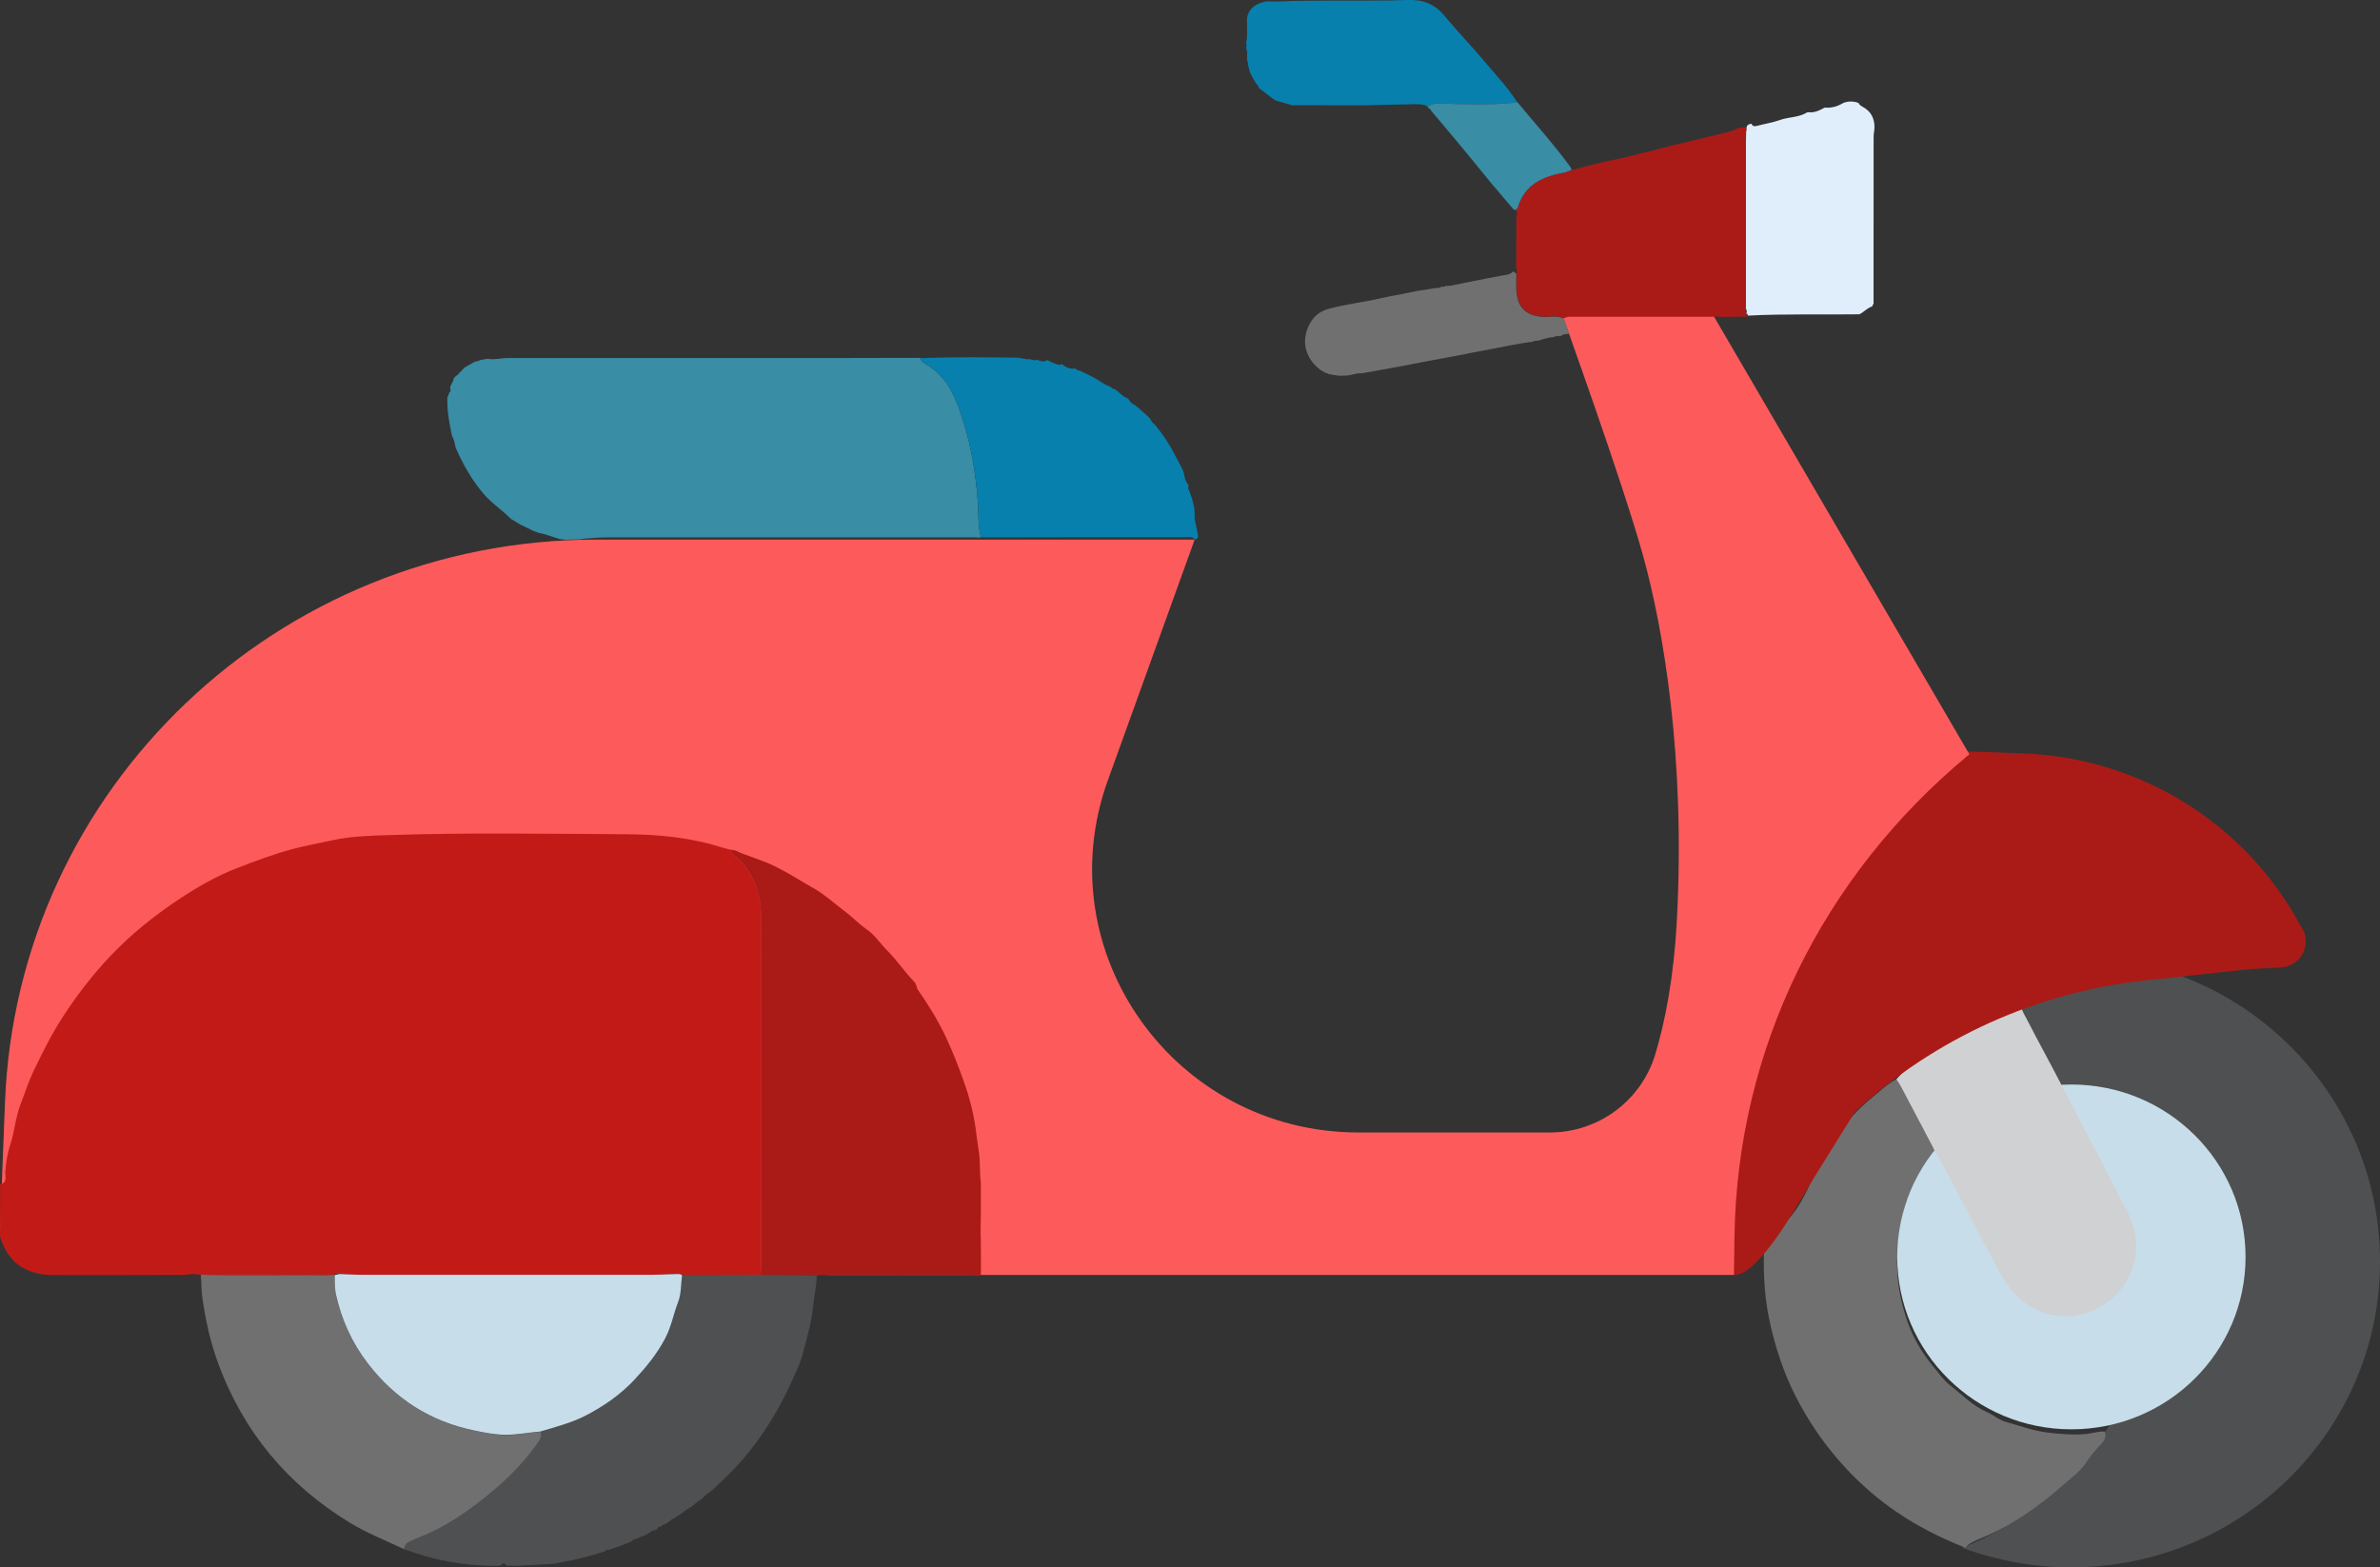 <svg width="123" height="81" viewBox="0 0 123 81" fill="none" xmlns="http://www.w3.org/2000/svg">
<rect x="0" y="0" width="123" height="81" fill="#333333" stroke="none"/>
<g clip-path="url(#clip0_203_4948)">
<path d="M123 65.204C123 73.927 115.854 81 107.042 81C105.058 81 103.161 80.64 101.411 79.988C107.272 77.65 111.416 71.972 111.416 65.327C111.416 61.895 110.421 59.384 108.543 56.795C108.451 56.764 108.368 56.75 108.368 56.75L106.522 56.877L104.404 52.48L104.441 52.279C103.405 51.572 102.281 50.994 101.089 50.547C102.931 49.813 104.938 49.408 107.042 49.408C115.854 49.408 123 56.476 123 65.204Z" fill="#4F5051"/>
<path d="M108.778 73.981C108.865 74.237 108.778 74.423 108.598 74.615C108.29 74.938 108.014 75.285 107.76 75.654C107.452 76.11 106.987 76.415 106.582 76.78C105.831 77.445 105.035 78.047 104.178 78.58C103.594 78.945 102.981 79.25 102.346 79.514C102.065 79.633 101.77 79.742 101.563 79.984C99.86 79.314 98.276 78.448 96.867 77.272C95.173 75.855 93.837 74.168 92.829 72.218C92.166 70.928 91.724 69.565 91.43 68.162C91.158 66.858 91.121 65.523 91.176 64.192C91.268 64.119 91.351 64.037 91.448 63.973C91.825 63.741 92.074 63.381 92.373 63.066C93.211 62.182 93.566 61.038 94.118 60.004C94.777 58.769 95.605 57.661 96.701 56.768C97.125 56.426 97.512 56.029 98.004 55.779C98.082 55.902 98.17 56.025 98.239 56.153C98.791 57.196 99.339 58.244 99.892 59.288C99.952 59.402 100.2 59.502 99.984 59.648C99.616 60.031 99.372 60.491 99.105 60.942C98.769 61.503 98.474 62.096 98.354 62.72C98.147 63.782 97.977 64.848 98.069 65.951C98.151 66.954 98.428 68.002 98.773 68.795C99.077 69.483 99.491 70.126 99.984 70.709C100.237 71.01 100.463 71.343 100.767 71.58C101.393 72.067 101.945 72.655 102.7 72.983C103.027 73.125 103.313 73.389 103.649 73.48C104.39 73.685 105.113 73.959 105.9 74.045C106.554 74.114 107.189 74.173 107.843 74.104C108.156 74.073 108.46 73.963 108.778 73.981Z" fill="#707070"/>
<path d="M107.051 73.868C112.022 73.868 116.052 69.879 116.052 64.958C116.052 60.037 112.022 56.048 107.051 56.048C102.08 56.048 98.05 60.037 98.05 64.958C98.05 69.879 102.08 73.868 107.051 73.868Z" fill="#C7DDEA"/>
<path d="M99.892 59.288C99.339 58.245 98.791 57.196 98.239 56.153C98.17 56.02 98.082 55.902 98.004 55.779C98.317 55.433 98.681 55.072 99.077 54.845C100.601 53.961 102.092 53.017 103.768 52.425C104.026 52.334 104.229 52.197 104.487 52.115C104.505 52.256 104.662 52.511 104.726 52.634C105.076 53.3 105.417 53.97 105.78 54.63C106.08 55.177 107.175 57.301 107.364 57.657C108.239 59.325 109.095 61.002 109.965 62.674C110.647 63.982 110.596 65.728 109.293 66.972C108.538 67.692 107.645 68.025 106.641 68.02C105.771 68.016 104.993 67.651 104.335 67.072C103.69 66.503 103.34 65.742 102.949 65.012C102.083 63.399 101.241 61.767 100.38 60.15C100.283 59.967 99.947 59.407 99.887 59.293L99.892 59.288Z" fill="#D0D1D2"/>
<path d="M95.886 57.433L93.791 60.797C92.963 62.128 91.807 64.315 90.518 65.464C90.269 65.682 89.942 65.892 89.611 65.892C89.565 65.892 89.542 65.892 89.491 65.892V38.839H101.78L104.51 38.935C110.574 39.144 116.062 42.549 118.903 47.858C119.538 48.719 118.958 49.936 117.88 49.996L116.306 50.082L110.864 50.67C105.265 51.272 100.012 53.651 95.886 57.443V57.433Z" fill="#AA1B17"/>
<path d="M61.746 27.887H30.793C14.374 27.887 0.884 40.735 0.258 56.977L0 63.577L42.823 65.887H89.611L89.638 63.905C89.781 54.211 94.183 45.288 101.687 39.057L101.779 38.984L88.368 15.997H80.642C80.642 15.997 83.874 24.952 84.919 28.73C85.964 32.508 87.106 39.153 86.664 47.507C86.503 50.547 86.047 52.839 85.536 54.516C84.808 56.895 82.603 58.527 80.094 58.527H70.209C60.697 58.527 54.053 49.198 57.253 40.329L61.742 27.883L61.746 27.887Z" fill="#FD5B5B"/>
<path d="M0 61.207C0.405 61.139 0.258 60.774 0.272 60.573C0.308 60.077 0.382 59.598 0.539 59.129C0.76 58.445 0.806 57.711 1.073 57.037C1.285 56.504 1.45 55.952 1.694 55.437C2.164 54.457 2.643 53.477 3.241 52.561C3.964 51.445 4.765 50.401 5.682 49.43C6.787 48.259 8.034 47.27 9.374 46.391C10.263 45.807 11.193 45.278 12.192 44.886C13.136 44.517 14.089 44.162 15.069 43.893C15.76 43.706 16.465 43.583 17.16 43.428C18.173 43.205 19.19 43.187 20.212 43.155C24.264 43.023 28.316 43.095 32.367 43.114C34.029 43.123 35.696 43.282 37.298 43.793C37.459 43.843 37.62 43.879 37.786 43.925C37.777 44.071 37.869 44.153 37.98 44.235C38.362 44.522 38.629 44.905 38.855 45.31C39.241 46.003 39.343 46.773 39.343 47.544C39.352 53.66 39.347 59.771 39.347 65.887C39.246 65.887 39.149 65.892 39.048 65.892C37.782 65.897 36.52 65.901 35.254 65.91C35.171 65.837 35.075 65.842 34.978 65.846C34.674 65.86 34.365 65.869 34.062 65.878C34.043 65.878 34.025 65.878 34.002 65.878C33.891 65.878 33.781 65.887 33.67 65.887C28.698 65.887 23.73 65.887 18.757 65.887C18.357 65.887 17.956 65.86 17.56 65.846C17.45 65.828 17.339 65.81 17.243 65.883C17.095 65.887 16.943 65.897 16.796 65.897C14.664 65.878 12.528 65.928 10.396 65.874C10.378 65.874 10.364 65.874 10.35 65.887C10.083 65.823 9.811 65.846 9.544 65.887C9.526 65.887 9.512 65.887 9.494 65.887C7.224 65.887 4.959 65.906 2.689 65.892C2.178 65.892 1.671 65.787 1.211 65.536C0.566 65.181 0.235 64.602 0.005 63.941V61.211L0 61.207Z" fill="#C21B17"/>
<path d="M23.449 19.579C23.491 19.433 23.67 19.406 23.73 19.273C23.758 19.251 23.785 19.228 23.813 19.201C23.827 19.201 23.836 19.196 23.836 19.178C23.882 19.128 23.923 19.082 23.97 19.032C23.992 19.014 24.015 18.995 24.034 18.977C24.191 18.891 24.352 18.799 24.508 18.713C24.531 18.704 24.554 18.69 24.577 18.681H24.605L24.628 18.667C24.692 18.676 24.748 18.654 24.798 18.613C24.922 18.59 25.042 18.567 25.166 18.544H25.194H25.222C25.562 18.608 25.894 18.503 26.23 18.503C31.792 18.503 37.354 18.503 42.916 18.503C44.444 18.503 45.977 18.499 47.506 18.494C47.524 18.499 47.547 18.508 47.566 18.512C47.598 18.676 47.727 18.754 47.86 18.827C48.035 18.922 48.187 19.046 48.344 19.173C49.15 19.861 49.477 20.814 49.776 21.762C50.199 23.088 50.42 24.46 50.526 25.855C50.577 26.492 50.526 27.14 50.687 27.764C50.669 27.773 50.646 27.782 50.627 27.787C50.558 27.787 50.489 27.773 50.42 27.773C44.103 27.773 37.791 27.773 31.474 27.773C31.032 27.773 30.595 27.8 30.157 27.841C29.858 27.919 29.554 27.86 29.255 27.896L28.933 27.86C28.661 27.773 28.385 27.687 28.113 27.6C27.998 27.573 27.888 27.55 27.773 27.523C27.736 27.477 27.685 27.468 27.63 27.468C27.39 27.349 27.151 27.235 26.907 27.117C26.741 27.017 26.571 26.916 26.405 26.816C26.405 26.798 26.391 26.789 26.373 26.789C25.949 26.356 25.434 26.028 25.033 25.567C24.402 24.843 23.937 24.022 23.555 23.152C23.546 23.125 23.541 23.097 23.532 23.07C23.5 22.883 23.454 22.701 23.366 22.532C23.362 22.514 23.357 22.496 23.348 22.477C23.21 21.83 23.095 21.183 23.122 20.518C23.136 20.504 23.15 20.486 23.159 20.472C23.182 20.408 23.205 20.345 23.224 20.276C23.279 20.253 23.293 20.212 23.283 20.158C23.196 19.925 23.44 19.779 23.44 19.574L23.449 19.579Z" fill="#398DA5"/>
<path d="M50.683 63.764C50.688 64.142 50.692 64.516 50.697 64.894V65.487C50.697 65.623 50.697 65.755 50.688 65.892C50.494 66.011 50.292 65.897 50.094 65.897C47.782 65.906 45.467 65.897 43.155 65.897C43.045 65.897 42.934 65.897 42.824 65.888C42.626 65.938 42.405 65.828 42.211 65.956C42.11 65.874 41.99 65.897 41.871 65.897C41.028 65.897 40.185 65.888 39.343 65.888C39.343 59.771 39.343 53.655 39.338 47.539C39.334 46.769 39.232 45.999 38.85 45.306C38.625 44.9 38.353 44.513 37.971 44.23C37.86 44.148 37.773 44.066 37.778 43.92C37.98 43.907 38.141 44.025 38.316 44.094C38.906 44.317 39.518 44.508 40.08 44.786C40.747 45.115 41.369 45.52 42.013 45.885C42.598 46.208 43.081 46.664 43.611 47.056C44.021 47.361 44.371 47.735 44.79 48.027C45.227 48.332 45.508 48.788 45.881 49.153C46.378 49.654 46.765 50.246 47.258 50.748C47.373 50.871 47.354 51.039 47.451 51.172C47.989 51.942 48.478 52.739 48.883 53.592C49.237 54.348 49.536 55.118 49.813 55.898C50.126 56.768 50.352 57.67 50.457 58.596C50.513 59.102 50.632 59.607 50.637 60.118C50.642 60.464 50.655 60.806 50.692 61.148C50.692 61.681 50.692 62.214 50.692 62.747C50.692 63.085 50.683 63.422 50.678 63.759L50.683 63.764Z" fill="#AA1B17"/>
<path d="M81.388 8.751C81.945 8.609 82.493 8.441 83.059 8.331C84.178 8.113 85.273 7.803 86.378 7.529C87.258 7.31 88.137 7.11 89.017 6.896C89.279 6.832 89.537 6.782 89.781 6.64C89.896 6.577 90.103 6.59 90.269 6.577C90.269 6.627 90.269 6.681 90.269 6.732C90.26 6.754 90.255 6.782 90.246 6.805C90.246 7.01 90.237 7.219 90.237 7.424C90.237 10.268 90.237 13.112 90.237 15.956C90.218 16.038 90.214 16.12 90.26 16.198V16.207C90.255 16.266 90.278 16.302 90.338 16.307C90.338 16.307 90.329 16.343 90.329 16.362C89.855 16.366 89.376 16.371 88.901 16.38C88.828 16.384 88.759 16.307 88.685 16.38C88.657 16.38 88.63 16.371 88.602 16.371C88.381 16.371 88.16 16.371 87.944 16.371C87.746 16.371 87.543 16.371 87.345 16.371C85.683 16.371 84.021 16.371 82.359 16.371C82.179 16.371 82 16.371 81.82 16.371C81.558 16.371 81.3 16.371 81.038 16.371C80.969 16.393 80.9 16.421 80.83 16.444C80.485 16.284 80.121 16.384 79.767 16.366C78.906 16.316 78.436 15.888 78.386 15.04C78.367 14.735 78.386 14.429 78.386 14.124C78.395 14.019 78.422 13.91 78.353 13.809C78.358 12.957 78.363 12.105 78.367 11.253C78.395 11.116 78.432 10.975 78.335 10.847C78.376 10.806 78.436 10.77 78.455 10.724C78.731 9.767 79.417 9.27 80.347 9.024C80.646 8.947 80.959 8.928 81.236 8.764C81.291 8.76 81.346 8.751 81.397 8.746L81.388 8.751Z" fill="#AA1B17"/>
<path d="M50.692 27.764C50.526 27.135 50.577 26.488 50.531 25.854C50.425 24.464 50.204 23.093 49.78 21.762C49.481 20.814 49.154 19.861 48.348 19.173C48.197 19.046 48.044 18.918 47.865 18.827C47.731 18.754 47.607 18.676 47.57 18.512L47.989 18.494C49.509 18.448 51.033 18.462 52.552 18.485C52.593 18.485 52.63 18.489 52.672 18.494C52.851 18.521 53.026 18.585 53.21 18.558C53.325 18.599 53.445 18.631 53.569 18.608H53.629C53.791 18.663 53.952 18.74 54.108 18.608C54.325 18.699 54.523 18.84 54.767 18.85C54.822 18.881 54.836 18.822 54.868 18.804C55.061 18.986 55.282 19.077 55.554 19.046C55.641 19.059 55.678 19.182 55.789 19.146C55.908 19.205 56.028 19.264 56.148 19.323C56.208 19.351 56.263 19.378 56.323 19.406C56.401 19.447 56.479 19.492 56.562 19.533C56.829 19.674 57.059 19.88 57.354 19.971C57.437 20.007 57.478 20.116 57.594 20.107C57.847 20.249 58.017 20.513 58.307 20.6C58.381 20.764 58.51 20.873 58.671 20.942C58.873 21.119 59.072 21.292 59.274 21.47C59.334 21.534 59.394 21.593 59.449 21.657C59.504 21.771 59.569 21.876 59.684 21.944C60.098 22.445 60.457 22.983 60.747 23.562C60.867 23.799 60.991 24.031 61.116 24.264C61.139 24.323 61.162 24.382 61.18 24.442C61.222 24.674 61.263 24.911 61.443 25.089C61.364 25.194 61.42 25.289 61.47 25.385C61.516 25.526 61.567 25.663 61.613 25.804C61.618 25.823 61.627 25.845 61.631 25.863C61.659 25.982 61.687 26.101 61.714 26.219C61.724 26.319 61.733 26.415 61.742 26.515C61.705 26.857 61.834 27.176 61.88 27.504C61.898 27.632 61.995 27.791 61.793 27.873C61.774 27.873 61.751 27.873 61.733 27.873C61.631 27.718 61.466 27.764 61.323 27.764C59.836 27.764 58.344 27.764 56.857 27.764C54.817 27.764 52.782 27.768 50.743 27.773C50.72 27.764 50.697 27.755 50.673 27.746L50.692 27.764Z" fill="#0880AE"/>
<path d="M90.232 15.956C90.232 13.112 90.232 10.268 90.232 7.424C90.232 7.219 90.237 7.009 90.242 6.804C90.251 6.781 90.255 6.754 90.265 6.731C90.265 6.681 90.265 6.626 90.265 6.576C90.297 6.444 90.398 6.403 90.522 6.398C90.578 6.563 90.725 6.526 90.826 6.499C91.209 6.398 91.609 6.335 91.973 6.207C92.433 6.038 92.944 6.079 93.373 5.82C93.405 5.801 93.451 5.797 93.488 5.801C93.796 5.833 94.049 5.697 94.302 5.56C94.652 5.592 94.97 5.501 95.265 5.318C95.523 5.223 95.785 5.223 96.043 5.318C96.094 5.423 96.19 5.478 96.287 5.533C96.678 5.751 96.862 6.093 96.876 6.526C96.881 6.704 96.83 6.877 96.83 7.055C96.83 9.94 96.826 12.829 96.826 15.714C96.779 15.741 96.766 15.782 96.766 15.832C96.503 15.91 96.333 16.124 96.098 16.243C94.178 16.27 92.254 16.211 90.334 16.311C90.334 16.256 90.311 16.22 90.255 16.211V16.202C90.283 16.12 90.283 16.038 90.232 15.96V15.956Z" fill="#E0EEFB"/>
<path d="M66.792 5.442C66.511 5.36 66.231 5.278 65.95 5.2C65.908 5.177 65.871 5.159 65.83 5.136C65.572 4.94 65.314 4.74 65.056 4.544C65.043 4.462 65.01 4.398 64.937 4.352C64.799 4.106 64.633 3.874 64.559 3.596C64.559 3.578 64.555 3.559 64.55 3.541C64.536 3.486 64.518 3.436 64.504 3.382H64.513L64.504 3.373C64.504 3.345 64.499 3.322 64.495 3.295C64.504 3.236 64.495 3.186 64.453 3.14C64.453 3.053 64.453 2.967 64.449 2.88C64.449 2.762 64.476 2.639 64.407 2.525C64.407 2.484 64.407 2.443 64.407 2.402C64.444 2.365 64.444 2.324 64.407 2.288C64.407 2.247 64.407 2.206 64.407 2.165C64.49 1.837 64.43 1.499 64.449 1.167C64.444 1.126 64.439 1.08 64.435 1.039C64.486 0.447 64.882 0.201 65.406 0.077C65.627 0.077 65.848 0.077 66.069 0.077C67.027 0.027 67.985 0.041 68.942 0.032C70.204 0.023 71.465 0.05 72.722 -2.12186e-05C73.523 -0.032 74.14 0.196 74.651 0.816C75.333 1.641 76.079 2.406 76.765 3.227C77.317 3.888 77.92 4.512 78.385 5.246C78.353 5.264 78.321 5.3 78.284 5.305C76.958 5.442 75.628 5.378 74.302 5.35C74.085 5.346 73.947 5.405 73.79 5.505C73.777 5.505 73.763 5.505 73.749 5.51C73.721 5.464 73.68 5.442 73.629 5.437C73.611 5.437 73.593 5.428 73.574 5.423C73.279 5.35 72.98 5.396 72.686 5.396C71.981 5.405 71.272 5.423 70.568 5.442C70.43 5.442 70.287 5.442 70.149 5.442C70.07 5.442 69.987 5.442 69.909 5.442C68.869 5.442 67.828 5.442 66.788 5.437L66.792 5.442Z" fill="#0880AE"/>
<path d="M81.102 17.232C81.075 17.241 81.052 17.245 81.024 17.255C80.895 17.268 80.766 17.273 80.66 17.369C80.541 17.382 80.412 17.337 80.301 17.423C80.071 17.423 79.859 17.496 79.643 17.56C79.519 17.651 79.344 17.56 79.224 17.66C78.524 17.738 77.838 17.897 77.143 18.025C76.526 18.139 75.913 18.257 75.301 18.38C74.5 18.535 73.694 18.672 72.893 18.836C72.285 18.959 71.668 19.055 71.056 19.173C70.835 19.214 70.614 19.251 70.393 19.292C70.103 19.269 69.836 19.401 69.555 19.41C69.435 19.41 69.316 19.419 69.196 19.419C69.016 19.392 68.837 19.36 68.657 19.333C68.63 19.287 68.584 19.283 68.533 19.283L68.524 19.269H68.505C68.413 19.219 68.326 19.164 68.234 19.114C67.313 18.408 67.253 17.396 67.769 16.598C67.981 16.266 68.294 16.061 68.68 15.956C69.564 15.714 70.476 15.623 71.365 15.413C71.876 15.29 72.396 15.222 72.907 15.103C73.34 15.003 73.796 14.967 74.238 14.876C74.353 14.926 74.436 14.825 74.537 14.816C74.601 14.825 74.666 14.816 74.716 14.775C74.795 14.775 74.877 14.78 74.956 14.766C75.835 14.593 76.715 14.406 77.594 14.247C77.815 14.206 78.036 14.21 78.197 14.028C78.252 14.064 78.312 14.101 78.368 14.137C78.368 14.443 78.344 14.752 78.368 15.053C78.423 15.901 78.888 16.329 79.749 16.38C80.103 16.398 80.467 16.297 80.812 16.457C80.909 16.721 81.006 16.981 81.098 17.245L81.102 17.232Z" fill="#707070"/>
<path d="M73.796 5.505C73.952 5.405 74.09 5.346 74.307 5.35C75.633 5.378 76.963 5.442 78.289 5.305C78.326 5.305 78.358 5.268 78.391 5.246C79.325 6.371 80.306 7.461 81.167 8.641C81.185 8.682 81.204 8.723 81.222 8.769C80.951 8.933 80.633 8.946 80.334 9.028C79.403 9.274 78.718 9.771 78.441 10.728C78.427 10.778 78.363 10.81 78.322 10.851C78.299 10.851 78.28 10.847 78.257 10.842C78.239 10.829 78.22 10.815 78.202 10.801C77.879 10.418 77.557 10.04 77.23 9.657C77.194 9.616 77.157 9.575 77.12 9.53C76.517 8.791 75.913 8.048 75.301 7.315C74.864 6.786 74.417 6.262 73.975 5.738C73.938 5.66 73.883 5.606 73.809 5.569H73.8C73.8 5.546 73.791 5.528 73.791 5.51L73.796 5.505Z" fill="#398DA5"/>
<path d="M39.343 65.887C40.185 65.887 41.028 65.896 41.87 65.901C41.985 65.901 42.11 65.874 42.211 65.96C42.202 66.466 42.073 66.963 42.027 67.464C41.949 68.316 41.705 69.137 41.488 69.962C41.359 70.468 41.111 70.951 40.894 71.434C40.259 72.851 39.453 74.164 38.445 75.353C37.943 75.946 37.386 76.483 36.815 77.007C36.635 77.167 36.401 77.258 36.276 77.477C36.032 77.564 35.889 77.782 35.673 77.905C35.627 77.892 35.613 77.924 35.599 77.955C35.562 77.978 35.526 78.005 35.489 78.028C35.447 78.01 35.434 78.037 35.424 78.069L35.07 78.325C35.024 78.306 35.015 78.343 34.996 78.37C34.918 78.416 34.844 78.461 34.766 78.507C34.72 78.484 34.711 78.52 34.697 78.548C34.563 78.639 34.448 78.757 34.283 78.803C34.236 78.78 34.227 78.817 34.214 78.844C34.154 78.926 33.983 78.862 33.979 79.017C33.942 79.04 33.9 79.058 33.864 79.081C33.822 79.09 33.781 79.095 33.739 79.104C33.698 79.076 33.689 79.108 33.679 79.136C33.578 79.195 33.481 79.259 33.38 79.318C33.32 79.345 33.261 79.368 33.201 79.396C33.099 79.437 32.998 79.473 32.901 79.514C32.795 79.56 32.68 79.582 32.602 79.674C32.464 79.733 32.321 79.787 32.183 79.847C31.944 79.933 31.704 80.015 31.465 80.102C31.396 80.084 31.322 80.075 31.285 80.161C30.516 80.426 29.729 80.612 28.928 80.754C28.85 80.767 28.776 80.795 28.702 80.813C28.039 80.849 27.381 80.886 26.718 80.922C26.538 80.918 26.359 80.913 26.179 80.909C26.078 80.758 25.977 80.758 25.875 80.909C25.797 80.913 25.714 80.922 25.636 80.927C23.997 80.927 22.413 80.64 20.88 80.056C20.884 79.856 20.986 79.728 21.175 79.651C21.349 79.578 21.515 79.487 21.695 79.418C22.855 78.976 23.877 78.288 24.84 77.545C25.945 76.693 26.967 75.722 27.772 74.565C27.901 74.378 28.016 74.205 27.92 73.972C28.725 73.735 29.536 73.525 30.291 73.134C31.225 72.646 32.073 72.053 32.786 71.292C33.394 70.645 33.951 69.962 34.37 69.164C34.688 68.567 34.794 67.906 35.038 67.291C35.203 66.862 35.18 66.366 35.245 65.896C36.511 65.892 37.773 65.887 39.039 65.878C39.14 65.878 39.237 65.878 39.338 65.874L39.343 65.887Z" fill="#4F5051"/>
<path d="M27.929 73.982C28.026 74.214 27.911 74.387 27.782 74.574C26.976 75.732 25.954 76.702 24.849 77.555C23.887 78.297 22.864 78.986 21.704 79.428C21.529 79.496 21.359 79.587 21.184 79.66C20.995 79.738 20.894 79.861 20.889 80.066C19.945 79.615 18.969 79.236 18.072 78.689C14.858 76.73 12.592 74.004 11.29 70.5C10.866 69.365 10.617 68.189 10.447 66.995C10.396 66.63 10.419 66.27 10.378 65.91C10.387 65.901 10.392 65.892 10.387 65.878C12.519 65.933 14.655 65.883 16.787 65.901C16.934 65.901 17.086 65.892 17.233 65.888C17.252 65.892 17.27 65.901 17.293 65.906C17.312 66.248 17.293 66.589 17.367 66.931C17.662 68.23 18.196 69.415 19.015 70.477C20.424 72.3 22.252 73.471 24.522 73.941C25.042 74.045 25.572 74.155 26.115 74.159C26.727 74.164 27.326 74.041 27.929 73.991V73.982Z" fill="#707070"/>
<path d="M27.929 73.981C27.321 74.031 26.727 74.154 26.114 74.15C25.571 74.145 25.046 74.041 24.521 73.931C22.252 73.466 20.419 72.295 19.015 70.468C18.195 69.406 17.661 68.221 17.367 66.922C17.288 66.58 17.311 66.238 17.293 65.896C17.38 65.878 17.468 65.86 17.555 65.842C17.956 65.855 18.357 65.883 18.753 65.883C23.725 65.883 28.693 65.883 33.665 65.883C33.776 65.883 33.886 65.878 33.997 65.874C34.015 65.874 34.034 65.874 34.057 65.874C34.361 65.865 34.669 65.855 34.973 65.842C35.074 65.842 35.171 65.833 35.249 65.906C35.189 66.37 35.212 66.872 35.042 67.3C34.803 67.92 34.692 68.576 34.374 69.173C33.955 69.971 33.394 70.654 32.791 71.302C32.077 72.063 31.23 72.655 30.295 73.143C29.54 73.535 28.73 73.74 27.924 73.981H27.929Z" fill="#C7DDEA"/>
</g>
<defs>
<clipPath id="clip0_203_4948">
<rect width="123" height="81" fill="white"/>
</clipPath>
</defs>
</svg>
